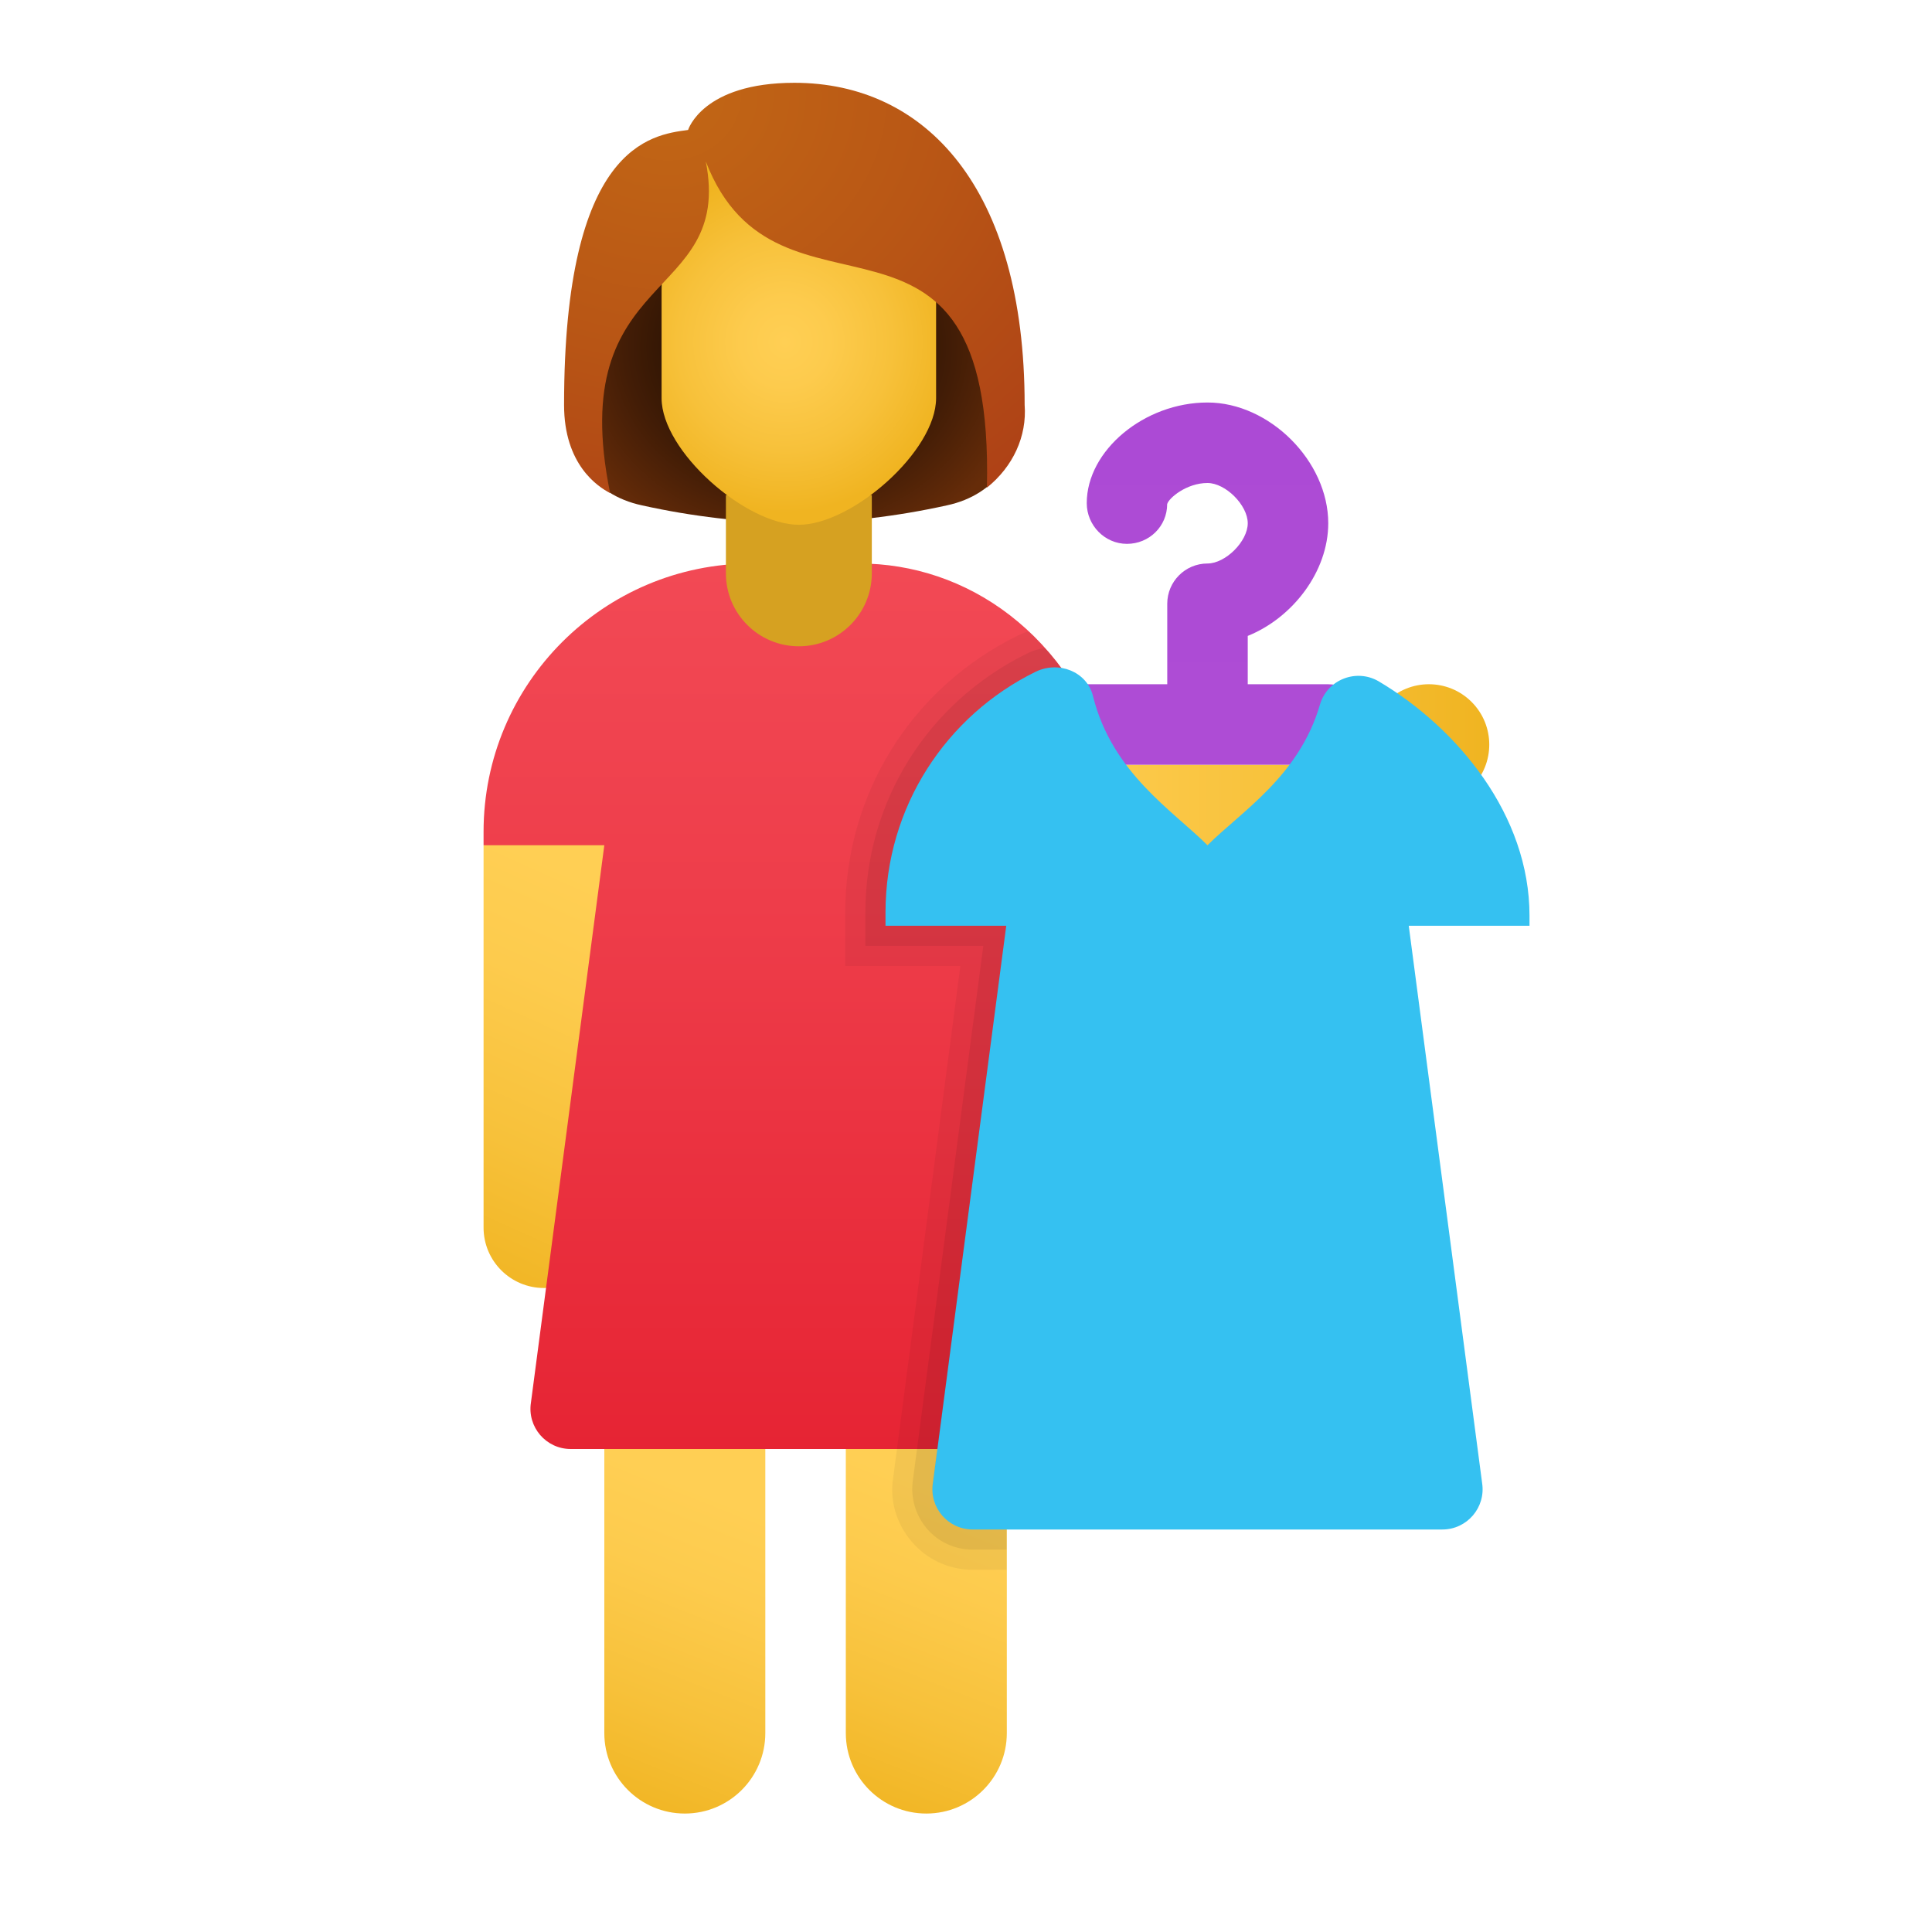 <svg xmlns="http://www.w3.org/2000/svg" viewBox="0 0 48 48"><linearGradient id="fIVwdKj3P0ROO0jY9dGEta" x1="23.459" x2="36.959" y1="19.5" y2="19.5" gradientUnits="userSpaceOnUse"><stop offset="0" stop-color="#ffcf54"/><stop offset=".261" stop-color="#fdcb4d"/><stop offset=".639" stop-color="#f7c13a"/><stop offset="1" stop-color="#f0b421"/></linearGradient><path fill="url(#fIVwdKj3P0ROO0jY9dGEta)" d="M33.5,22h-7c-0.829,0-1.5-0.671-1.5-1.5s0.671-1.5,1.5-1.5h6.379l1.561-1.561	c0.586-0.586,1.535-0.586,2.121,0c0.586,0.585,0.586,1.536,0,2.121l-2,2C34.279,21.842,33.898,22,33.5,22z"/><linearGradient id="fIVwdKj3P0ROO0jY9dGEtb" x1="47.518" x2="50.597" y1="800.813" y2="808.56" gradientTransform="matrix(-1 0 0 1 65.014 -763.776)" gradientUnits="userSpaceOnUse"><stop offset="0" stop-color="#ffcf54"/><stop offset=".261" stop-color="#fdcb4d"/><stop offset=".639" stop-color="#f7c13a"/><stop offset="1" stop-color="#f0b421"/></linearGradient><path fill="url(#fIVwdKj3P0ROO0jY9dGEtb)" d="M15.014,43.057c0,1.105,0.895,2,2,2l0,0	c1.105,0,2-0.895,2-2v-10h-4V43.057z"/><linearGradient id="fIVwdKj3P0ROO0jY9dGEtc" x1="41.518" x2="44.597" y1="800.813" y2="808.56" gradientTransform="matrix(-1 0 0 1 65.014 -763.776)" gradientUnits="userSpaceOnUse"><stop offset="0" stop-color="#ffcf54"/><stop offset=".261" stop-color="#fdcb4d"/><stop offset=".639" stop-color="#f7c13a"/><stop offset="1" stop-color="#f0b421"/></linearGradient><path fill="url(#fIVwdKj3P0ROO0jY9dGEtc)" d="M21.014,43.057c0,1.105,0.895,2,2,2l0,0	c1.105,0,2-0.895,2-2v-10h-4V43.057z"/><linearGradient id="fIVwdKj3P0ROO0jY9dGEtd" x1="49.785" x2="54.139" y1="-476.102" y2="-485.774" gradientTransform="rotate(180 32.507 -227)" gradientUnits="userSpaceOnUse"><stop offset="0" stop-color="#ffcf54"/><stop offset=".261" stop-color="#fdcb4d"/><stop offset=".639" stop-color="#f7c13a"/><stop offset="1" stop-color="#f0b421"/></linearGradient><path fill="url(#fIVwdKj3P0ROO0jY9dGEtd)" d="M12.014,30.5c0,0.828,0.672,1.5,1.5,1.5	s1.5-0.672,1.5-1.5c0-0.279,0-10.5,0-10.5l-3,1C12.014,33.279,12.014,30.221,12.014,30.5z"/><linearGradient id="fIVwdKj3P0ROO0jY9dGEte" x1="19.965" x2="19.965" y1="9.962" y2="38.137" gradientUnits="userSpaceOnUse"><stop offset="0" stop-color="#f44f5a"/><stop offset=".443" stop-color="#ee3d4a"/><stop offset="1" stop-color="#e52030"/></linearGradient><path fill="url(#fIVwdKj3P0ROO0jY9dGEte)" d="M12.014,21h3l-1.823,13.848	C13.097,35.454,13.566,36,14.179,36h11.669c0.613,0,1.082-0.546,0.989-1.152L25.014,21l2.902-0.911l-0.294-0.951	C26.592,15.715,23.995,14,21.347,14h-0.333h-2H18.68c-3.682,0-6.666,2.984-6.666,6.666V21z"/><linearGradient id="fIVwdKj3P0ROO0jY9dGEtf" x1="18.552" x2="21.592" y1="-2485.113" y2="-2493.492" gradientTransform="matrix(1 0 0 -1 0 -2481.89)" gradientUnits="userSpaceOnUse"><stop offset="0" stop-color="#ffcf54"/><stop offset=".261" stop-color="#fdcb4d"/><stop offset=".639" stop-color="#f7c13a"/><stop offset="1" stop-color="#f0b421"/></linearGradient><path fill="url(#fIVwdKj3P0ROO0jY9dGEtf)" d="M20.072,11.877	c-2.677,0-4.847-1.998-4.847-4.464s2.17-4.464,4.847-4.464s4.847,1.998,4.847,4.464C24.911,9.876,22.746,11.87,20.072,11.877"/><radialGradient id="fIVwdKj3P0ROO0jY9dGEtg" cx="20.069" cy="2001.332" r="4.975" gradientTransform="matrix(1.213 0 0 1.077 -4.716 -2146.836)" gradientUnits="userSpaceOnUse"><stop offset=".376" stop-color="#261103"/><stop offset=".68" stop-color="#431d06"/><stop offset="1" stop-color="#662c09"/></radialGradient><path fill="url(#fIVwdKj3P0ROO0jY9dGEtg)" d="M19.736,3.62	c-4.532,0-5.656,6.497-5.656,6.497c0,1.157,0.605,2.17,1.872,2.439C17.19,12.831,18.46,12.98,19.736,13	c1.276-0.02,2.545-0.169,3.783-0.443c1.267-0.268,1.872-1.282,1.872-2.439C25.391,10.117,24.267,3.62,19.736,3.62z"/><path fill="#d6a121" d="M19.847,16.057L19.847,16.057c-1.001,0-1.812-0.811-1.812-1.812V12.3h3.625v1.945	C21.659,15.246,20.848,16.057,19.847,16.057z"/><radialGradient id="fIVwdKj3P0ROO0jY9dGEth" cx="-3043.9" cy="2051.697" r="3.89" gradientTransform="matrix(-1.073 0 0 1.089 -3246.589 -2225.816)" gradientUnits="userSpaceOnUse"><stop offset="0" stop-color="#ffcf54"/><stop offset=".261" stop-color="#fdcb4d"/><stop offset=".639" stop-color="#f7c13a"/><stop offset="1" stop-color="#f0b421"/></radialGradient><path fill="url(#fIVwdKj3P0ROO0jY9dGEth)" d="M19.847,3.257	c1.683,0,3.41,0.283,3.41,3.974v2.66c0,1.318-2.088,3.147-3.41,3.147s-3.41-1.829-3.41-3.146v-2.66	C16.437,3.637,18.164,3.257,19.847,3.257z"/><radialGradient id="fIVwdKj3P0ROO0jY9dGEti" cx="17.576" cy="1995.551" r="11.736" gradientTransform="matrix(1.213 0 0 1.077 -4.716 -2146.836)" gradientUnits="userSpaceOnUse"><stop offset="0" stop-color="#c26715"/><stop offset=".508" stop-color="#b85515"/><stop offset="1" stop-color="#ad3f16"/></radialGradient><path fill="url(#fIVwdKj3P0ROO0jY9dGEti)" d="M19.736,2.057	c-2.283,0-2.641,1.172-2.641,1.172c-0.928,0.122-3.081,0.391-3.081,6.831c0,1.485,0.838,2.031,1.144,2.19	c-1.144-5.614,3.071-4.708,2.377-8.239c1.781,4.616,7.171,0.021,6.985,8.103c0.651-0.521,0.996-1.278,0.937-2.054	C25.457,4.664,22.992,2.057,19.736,2.057z"/><linearGradient id="fIVwdKj3P0ROO0jY9dGEtj" x1="30" x2="30" y1="9.864" y2="18.628" gradientUnits="userSpaceOnUse"><stop offset="0" stop-color="#ac4ad5"/><stop offset="1" stop-color="#ae4cd5"/></linearGradient><path fill="url(#fIVwdKj3P0ROO0jY9dGEtj)" d="M33,17h-2v-1.201	c1.118-0.451,2-1.6,2-2.799c0-1.542-1.458-3-3-3c-1.57,0-3,1.191-3,2.5c0,0.552,0.447,1.012,0.999,1.012s0.999-0.436,0.999-0.988	C29.038,12.373,29.482,12,30,12c0.449,0,1,0.551,1,1s-0.551,1-1,1c-0.552,0-1,0.448-1,1v2h-2c-0.552,0-1,0.448-1,1s0.448,1,1,1h6	c0.552,0,1-0.448,1-1S33.552,17,33,17z"/><path fill="#35c1f1" d="M38,22.75c0-2.492-1.774-4.65-3.741-5.819c-0.557-0.331-1.284-0.049-1.465,0.574	C32.277,19.285,30.833,20.167,30,21c-0.853-0.853-2.373-1.797-2.845-3.706c-0.151-0.613-0.861-0.883-1.427-0.604	C23.52,17.774,22,20.04,22,22.666V23h3l-1.823,13.848C23.083,37.454,23.552,38,24.165,38h11.669c0.613,0,1.082-0.546,0.989-1.152	L35,23h3V22.75z"/><path d="M25.96,16.1c-0.13-0.15-0.26-0.29-0.4-0.42c-0.1,0.03-0.18,0.07-0.27,0.11c-2.65,1.3-4.29,3.94-4.29,6.88V24h2.86 l-1.67,12.72c-0.09,0.55,0.08,1.14,0.46,1.58c0.38,0.45,0.93,0.7,1.51,0.7h0.85v-1h-0.85c-0.61,0-1.08-0.55-0.98-1.15L25,23h-3 v-0.33c0-2.63,1.52-4.9,3.73-5.98c0.15-0.07,0.31-0.11,0.47-0.11c0.05,0,0.11,0,0.16,0.01C26.24,16.42,26.11,16.25,25.96,16.1z" opacity=".05"/><path d="M25.96,16.1c-0.16,0.02-0.31,0.07-0.45,0.14c-2.47,1.22-4.01,3.68-4.01,6.43v0.83h2.93l-1.75,13.28 c-0.06,0.42,0.06,0.86,0.35,1.2c0.28,0.33,0.7,0.52,1.13,0.52h0.85V38h-0.85c-0.61,0-1.08-0.55-0.98-1.15L25,23h-3v-0.33 c0-2.63,1.52-4.9,3.73-5.98c0.15-0.07,0.31-0.11,0.47-0.11c0.05,0,0.11,0,0.16,0.01C26.24,16.42,26.11,16.25,25.96,16.1z" opacity=".07"/></svg>